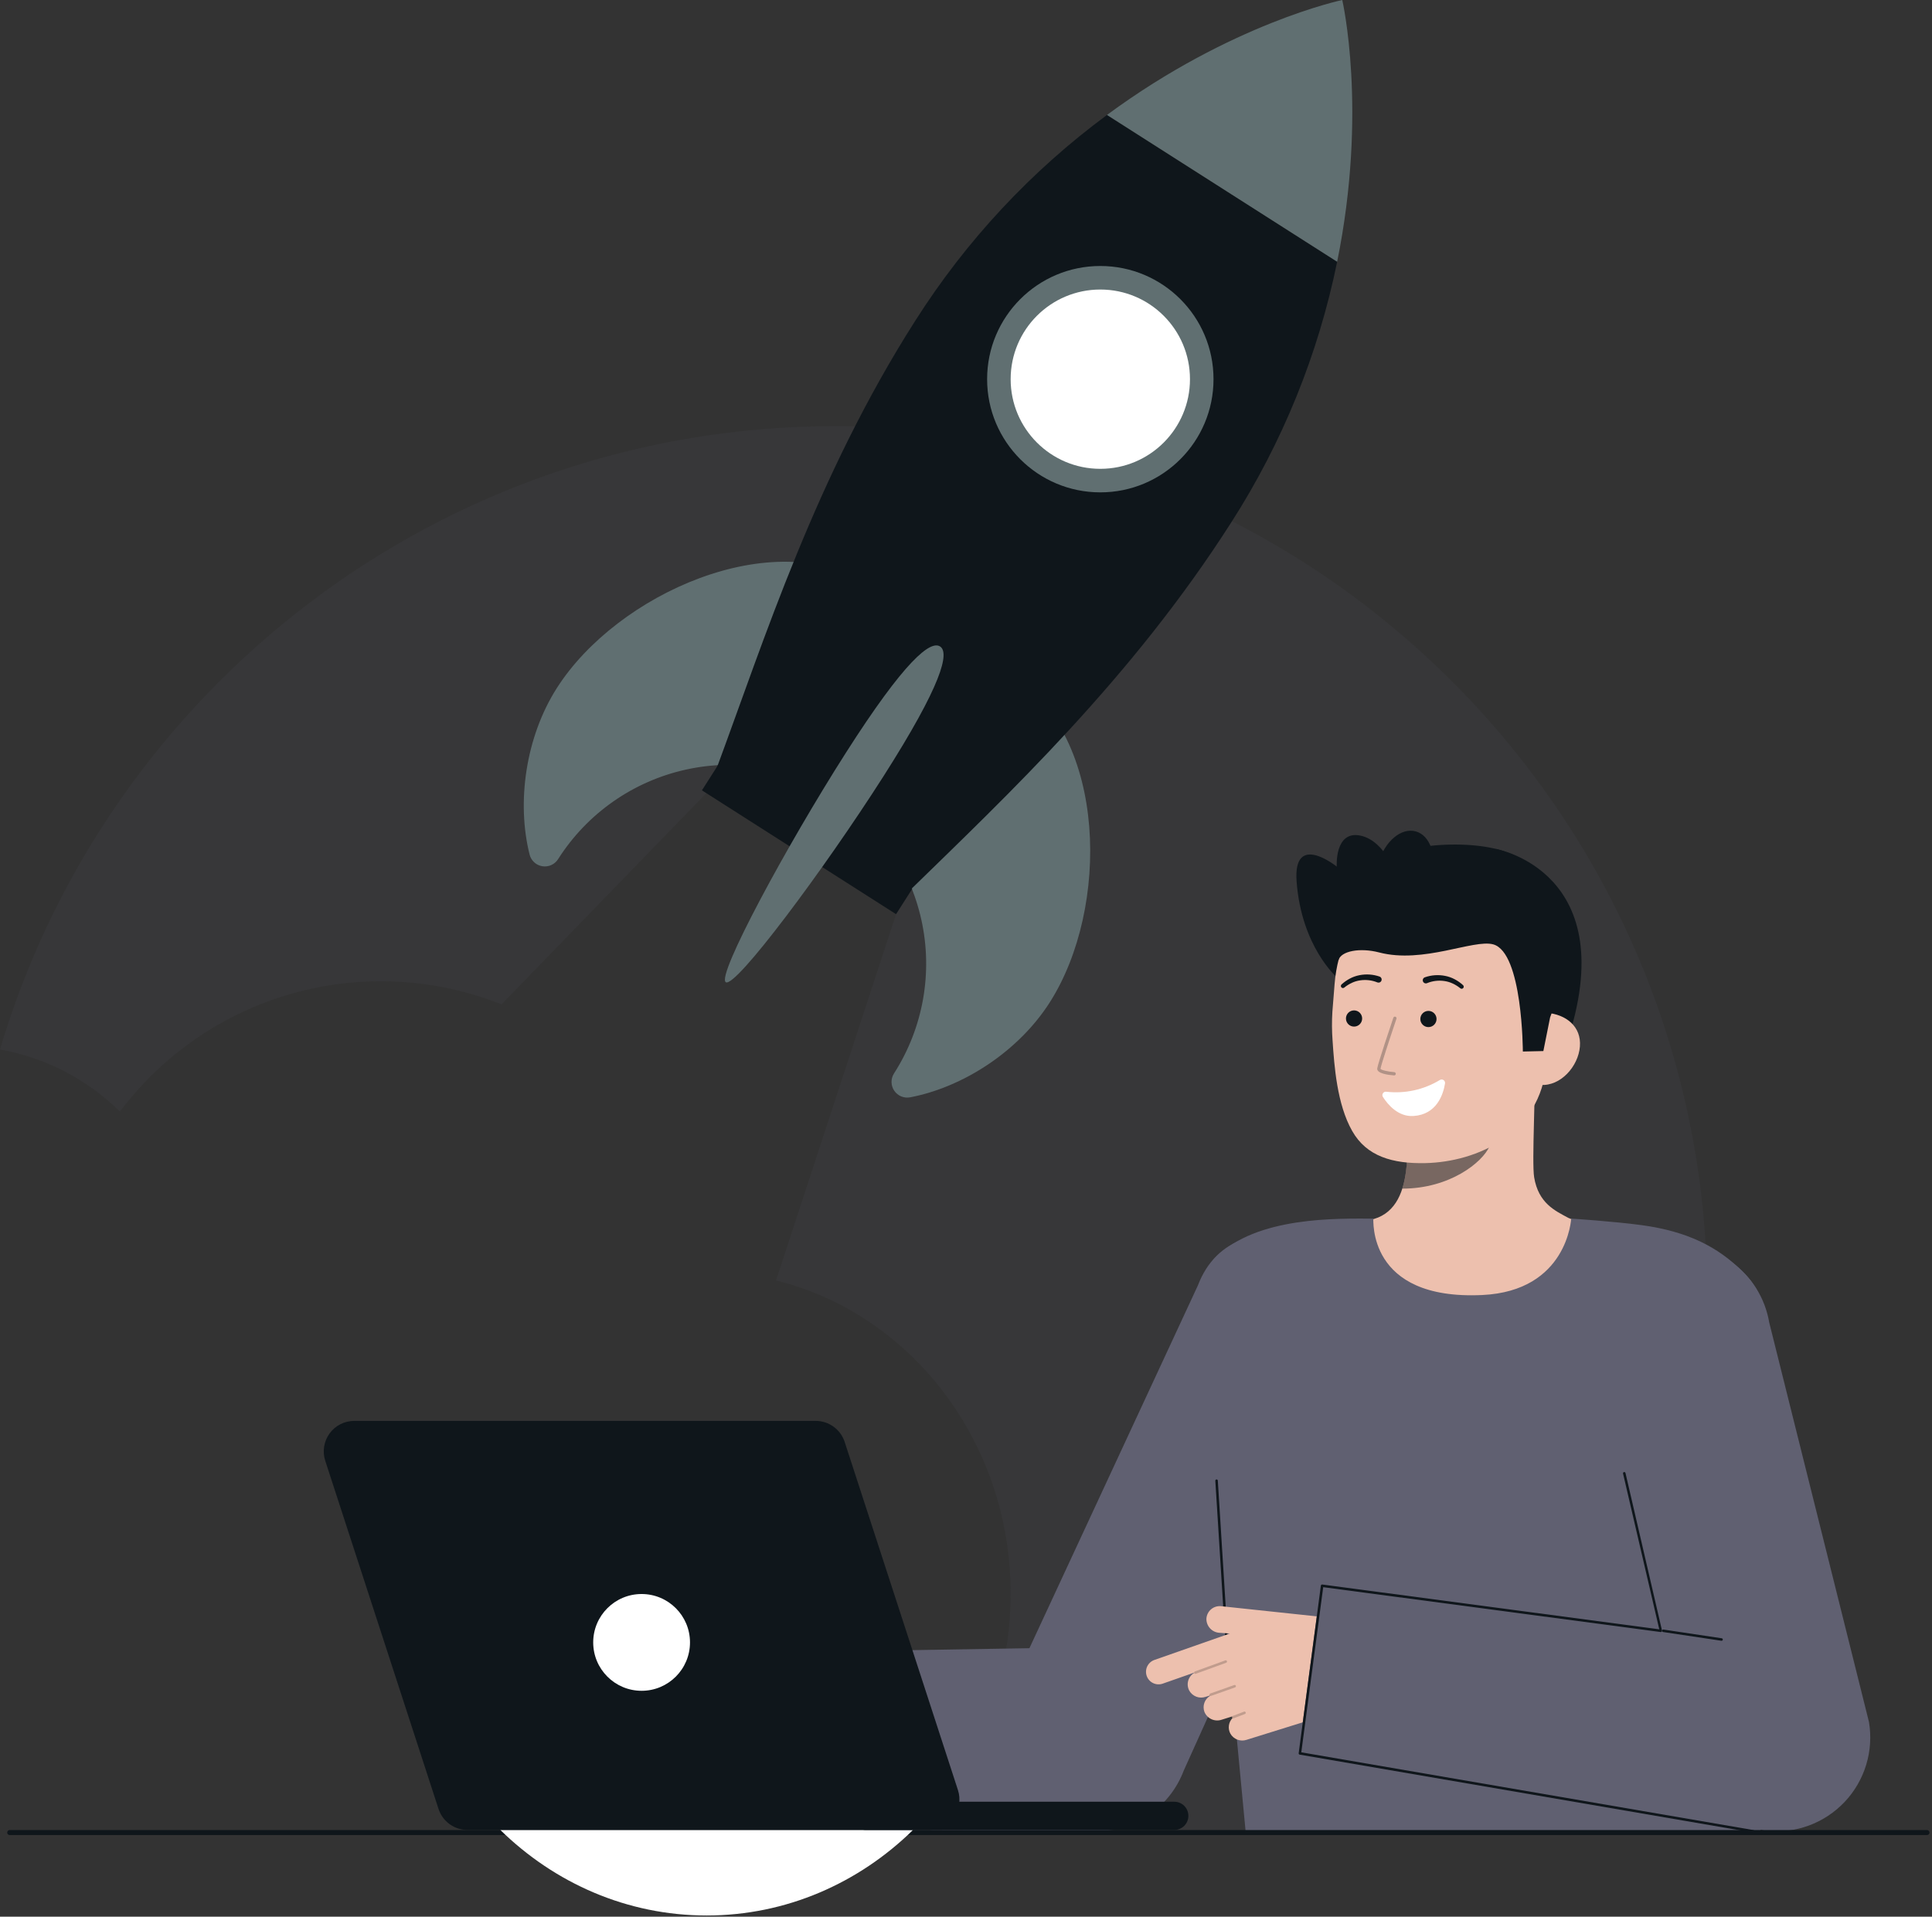 <svg width="772" height="766" viewBox="0 0 772 766" fill="none" xmlns="http://www.w3.org/2000/svg">
<rect x="0" y="0" width="772" height="766" fill="#333333" stroke="none"/>
<g clip-path="url(#clip0_0:3)">
<path opacity="0.1" d="M199.64 731.077C199.73 731.167 199.83 731.257 199.92 731.347H199.5C199.55 731.257 199.59 731.167 199.64 731.077Z" fill="#606071"/>
<path opacity="0.1" d="M682.19 518.537C682.311 595.569 656.77 670.446 609.6 731.347H364.83C388.82 707.867 403.84 674.257 403.84 636.947C403.84 576.037 363.82 525.017 310.09 511.737L358.05 365.347L286.36 312.737L200.39 401.407C173.794 390.824 144.455 389.286 116.899 397.03C89.343 404.774 65.1 421.369 47.91 444.257C34.825 431.32 18.116 422.667 0 419.447C42.68 275.387 176.04 170.3 333.93 170.3C526.27 170.3 682.19 326.207 682.19 518.537Z" fill="#606071"/>
<path d="M534.146 390.55C534.146 390.55 520.056 378.355 518.107 352.325C516.598 332.171 534.146 346.339 534.146 346.339C534.146 346.339 533.2 331.816 543.588 333.947C553.976 336.078 558.839 351.593 558.839 351.593" fill="#0F161B"/>
<path d="M597.684 339.264C597.684 339.264 649.346 348.33 625.81 417.582H611.8" fill="#0F161B"/>
<path d="M539.5 489.578C539.729 489.548 542.274 531.768 591.321 528.088C625.277 525.544 637.384 489.519 638.162 489.519C634.501 488.741 628.336 487.609 626.71 486.741C621.363 483.868 614.747 480.879 613.024 470.496C612.031 464.511 613.716 433.896 613.197 427.84L561.076 439.473C561.804 452.261 566.902 481.908 549.036 487.154C546.064 488.022 542.862 488.82 539.5 489.578Z" fill="#EDC0AE"/>
<path opacity="0.52" d="M560.345 475.039C561.162 472.408 561.688 469.695 561.913 466.949C562.486 460.684 562.372 454.374 561.572 448.134C572.166 446.705 582.146 442.333 590.379 435.514C591.347 439.088 596.67 454.706 595.196 458.103C592.41 464.524 579.32 475.039 560.345 475.039Z" fill="#0F161B"/>
<path d="M569.6 464.838C590.24 464.373 615.665 453.055 617.885 425.229L619.885 400.122C622.105 372.296 609.285 348.573 583.091 346.482C556.891 344.392 535.508 365.382 533.291 393.212L532.404 404.327C532.166 408.149 532.188 411.983 532.472 415.802C533.146 425.902 534.211 441.255 540.315 452.002C546.074 462.151 556.41 465.135 569.6 464.838Z" fill="#EDC0AE"/>
<path d="M541.06 410.279C542.848 410.279 544.297 408.83 544.297 407.042C544.297 405.254 542.848 403.805 541.06 403.805C539.272 403.805 537.823 405.254 537.823 407.042C537.823 408.83 539.272 410.279 541.06 410.279Z" fill="#0F161B"/>
<path d="M570.783 410.483C572.571 410.483 574.02 409.034 574.02 407.246C574.02 405.458 572.571 404.009 570.783 404.009C568.995 404.009 567.546 405.458 567.546 407.246C567.546 409.034 568.995 410.483 570.783 410.483Z" fill="#0F161B"/>
<path d="M615.577 433.577C623.539 434.212 630.677 426.209 631.309 418.247C631.941 410.285 625.84 405.38 617.878 404.747L613.35 409.755L608.732 433.034L615.577 433.577Z" fill="#EDC0AE"/>
<path d="M608.508 420.241C608.508 420.241 608.457 380.653 596.671 377.419C588.821 375.265 568.766 385.26 551.118 380.653C543.398 378.638 535.844 380.076 534.841 383.719C534.441 385.162 530.981 363.819 544.296 348.685C554.896 336.638 587.047 335.185 601.285 340.327C640.709 354.552 619.405 406.59 619.405 406.59L616.705 420.056L608.508 420.241Z" fill="#0F161B"/>
<g opacity="0.52">
<path opacity="0.52" d="M557.069 429.791H557.018C554.452 429.591 550.169 428.974 550.318 427.055C550.442 425.464 556.118 408.629 556.768 406.715C556.828 406.556 556.948 406.427 557.101 406.355C557.255 406.282 557.43 406.272 557.591 406.327C557.752 406.381 557.886 406.496 557.964 406.646C558.042 406.797 558.058 406.972 558.01 407.135C555.489 414.59 551.71 426.074 551.625 427.155C551.843 427.628 554.464 428.278 557.125 428.483C557.294 428.496 557.451 428.574 557.564 428.7C557.676 428.827 557.736 428.992 557.729 429.161C557.723 429.33 557.652 429.49 557.53 429.608C557.409 429.726 557.246 429.792 557.077 429.793L557.069 429.791Z" fill="#0F161B"/>
</g>
<path d="M551.328 390.311C548.712 389.393 545.898 389.197 543.18 389.744C541.843 390.005 540.553 390.465 539.353 391.108C538.165 391.739 537.061 392.517 536.068 393.425C535.908 393.568 535.809 393.766 535.792 393.98C535.775 394.194 535.841 394.406 535.976 394.572C536.111 394.738 536.305 394.846 536.517 394.873C536.73 394.9 536.945 394.844 537.117 394.717L537.169 394.677C538.09 393.925 539.103 393.291 540.182 392.791C541.245 392.292 542.377 391.956 543.54 391.797C545.838 391.462 548.184 391.741 550.34 392.605L550.422 392.64C550.723 392.748 551.054 392.737 551.347 392.609C551.64 392.481 551.872 392.245 551.997 391.951C552.122 391.657 552.129 391.326 552.018 391.026C551.906 390.726 551.684 390.481 551.397 390.34C551.373 390.328 551.349 390.318 551.328 390.311Z" fill="#0F161B"/>
<path d="M570.33 392.876C572.486 392.012 574.832 391.733 577.13 392.068C578.293 392.23 579.425 392.567 580.488 393.068C581.567 393.568 582.579 394.202 583.5 394.954L583.551 394.993C583.723 395.125 583.939 395.184 584.154 395.159C584.369 395.134 584.566 395.026 584.703 394.858C584.839 394.69 584.905 394.476 584.886 394.26C584.867 394.044 584.765 393.844 584.601 393.703C583.608 392.795 582.505 392.017 581.317 391.385C580.117 390.742 578.827 390.282 577.49 390.021C574.773 389.473 571.958 389.668 569.342 390.586C569.03 390.698 568.775 390.93 568.633 391.23C568.492 391.53 568.475 391.874 568.587 392.186C568.699 392.498 568.931 392.753 569.231 392.895C569.531 393.036 569.875 393.053 570.187 392.941L570.248 392.917L570.33 392.876Z" fill="#0F161B"/>
<path d="M553.925 436.31C561.391 437.171 568.931 435.521 575.354 431.62C575.577 431.486 575.833 431.418 576.093 431.424C576.353 431.43 576.606 431.51 576.822 431.655C577.038 431.799 577.208 432.002 577.313 432.24C577.418 432.478 577.453 432.741 577.414 432.998C576.699 437.398 574.114 445.428 564.783 446.011C558.758 446.388 554.639 441.574 552.6 438.411C552.457 438.192 552.381 437.936 552.379 437.675C552.377 437.414 552.45 437.157 552.589 436.936C552.729 436.715 552.929 436.538 553.166 436.427C553.402 436.316 553.666 436.276 553.925 436.31V436.31Z" fill="white"/>
<path d="M571.927 350.719C574.323 342.159 571.55 333.9 565.735 332.272C559.919 330.645 553.262 336.265 550.866 344.825C548.471 353.385 551.243 361.644 557.059 363.271C562.875 364.899 569.532 359.279 571.927 350.719Z" fill="#0F161B"/>
<path d="M592.295 517.559C626.387 515.952 627.822 487.016 627.822 487.016C627.822 487.016 644.714 488.107 655.944 489.627C674.328 492.114 686.456 498.348 696.107 507.999C705.085 516.978 710.551 526.691 704.767 588.71C700.579 633.61 703.527 732.389 703.527 732.389H497.776C497.776 732.389 485.438 602.924 483.719 582.71C480.436 544.121 477.771 510.504 485.782 502.492C502.254 486.021 534.582 487.016 548.74 487.018C548.971 487.018 545.868 519.748 592.295 517.559Z" fill="#606071"/>
<path d="M292.018 731.057L440.618 731.792C447.747 731.277 454.581 728.734 460.314 724.464C466.046 720.195 470.439 714.375 472.975 707.692L546.266 545.092C549.795 535.793 549.485 525.474 545.405 516.404C541.325 507.334 533.809 500.256 524.511 496.727C505.146 489.378 486.028 494.318 478.68 513.681L411.341 658.712L289.005 660.7C289.005 660.7 291.1 731.124 292.018 731.057Z" fill="#606071"/>
<path d="M486.627 591.731C486.619 591.598 486.558 591.475 486.458 591.387C486.359 591.299 486.228 591.254 486.095 591.263C485.963 591.271 485.839 591.332 485.751 591.431C485.663 591.531 485.619 591.661 485.627 591.794L489.81 658.622C489.817 658.742 489.868 658.856 489.952 658.942C490.037 659.028 490.15 659.081 490.27 659.09H490.34C490.472 659.082 490.596 659.021 490.684 658.922C490.771 658.823 490.816 658.692 490.808 658.56" fill="#0F161B"/>
<path d="M461.285 663.4L491.419 652.838L487.093 652.538C485.698 652.414 484.403 651.765 483.469 650.722C482.534 649.679 482.031 648.321 482.06 646.921C482.099 646.199 482.286 645.492 482.607 644.844C482.929 644.196 483.38 643.621 483.931 643.153C484.483 642.685 485.124 642.334 485.816 642.123C486.507 641.911 487.235 641.842 487.954 641.921L541.267 647.586L539.882 664.719C539.452 670.041 537.442 675.113 534.11 679.284C530.779 683.456 526.277 686.538 521.182 688.134L498.1 695.328C496.908 695.725 495.615 695.698 494.44 695.251C493.265 694.804 492.281 693.965 491.654 692.876C491.108 691.881 490.895 690.738 491.046 689.613C491.196 688.488 491.702 687.441 492.49 686.624C492.439 686.588 492.396 686.541 492.364 686.488C492.331 686.434 492.31 686.375 492.301 686.313C492.293 686.251 492.297 686.188 492.313 686.128C492.33 686.067 492.358 686.011 492.397 685.962L488.141 687.296C486.814 687.742 485.367 687.667 484.092 687.087C482.818 686.507 481.812 685.464 481.277 684.17C480.839 682.997 480.829 681.708 481.248 680.528C481.667 679.348 482.489 678.355 483.569 677.721C483.519 677.694 483.475 677.659 483.438 677.616L481.689 678.164C480.497 678.561 479.204 678.534 478.029 678.087C476.854 677.64 475.87 676.801 475.243 675.712C474.581 674.504 474.412 673.087 474.772 671.758C475.132 670.429 475.993 669.29 477.174 668.582C477.164 668.546 477.159 668.51 477.158 668.473L464.609 672.873C463.353 673.313 461.973 673.237 460.773 672.66C459.573 672.083 458.651 671.053 458.211 669.796C457.771 668.54 457.847 667.16 458.424 665.96C459.002 664.76 460.032 663.838 461.288 663.398L461.285 663.4Z" fill="#EDC0AE"/>
<path opacity="0.2" d="M477.649 668.964C477.707 668.964 477.765 668.954 477.82 668.934L489.959 664.52C490.084 664.475 490.185 664.382 490.241 664.261C490.297 664.141 490.303 664.004 490.258 663.879C490.213 663.754 490.12 663.653 489.999 663.597C489.879 663.541 489.742 663.535 489.617 663.58L477.478 667.994C477.367 668.034 477.275 668.112 477.216 668.214C477.157 668.316 477.136 668.435 477.156 668.551C477.177 668.667 477.237 668.772 477.327 668.847C477.417 668.923 477.531 668.964 477.649 668.964V668.964Z" fill="#0A0A0A"/>
<path opacity="0.2" d="M483.785 677.79C483.842 677.79 483.898 677.78 483.952 677.761L493.521 674.366C493.646 674.322 493.748 674.23 493.805 674.11C493.863 673.99 493.87 673.853 493.825 673.727C493.781 673.602 493.689 673.5 493.569 673.443C493.45 673.386 493.312 673.379 493.187 673.423L483.618 676.818C483.506 676.857 483.412 676.934 483.352 677.036C483.292 677.138 483.27 677.258 483.29 677.375C483.31 677.491 483.371 677.597 483.462 677.673C483.552 677.749 483.667 677.79 483.785 677.79V677.79Z" fill="#0A0A0A"/>
<path opacity="0.2" d="M492.8 686.745C492.861 686.745 492.921 686.734 492.978 686.712L497.455 685C497.517 684.977 497.574 684.942 497.623 684.897C497.671 684.852 497.711 684.798 497.738 684.738C497.766 684.677 497.781 684.612 497.783 684.546C497.785 684.48 497.774 684.414 497.75 684.352C497.726 684.29 497.691 684.234 497.645 684.186C497.599 684.138 497.545 684.099 497.484 684.073C497.423 684.046 497.358 684.032 497.292 684.031C497.225 684.029 497.16 684.041 497.098 684.066L492.617 685.775C492.508 685.817 492.417 685.895 492.36 685.997C492.302 686.099 492.283 686.218 492.304 686.333C492.325 686.447 492.386 686.551 492.475 686.626C492.565 686.701 492.678 686.742 492.795 686.742L492.8 686.745Z" fill="#0A0A0A"/>
<path d="M518.932 700.7L705.77 731.67C711.53 732.297 717.357 731.581 722.794 729.577C728.23 727.574 733.129 724.338 737.105 720.124C741.081 715.909 744.026 710.831 745.709 705.286C747.393 699.742 747.769 693.884 746.808 688.17L706.966 528.57C706.149 523.714 704.383 519.066 701.77 514.892C699.157 510.718 695.747 507.099 691.735 504.243C683.633 498.475 673.572 496.161 663.764 497.811C653.956 499.461 645.206 504.94 639.437 513.042C633.669 521.144 631.355 531.205 633.005 541.013L663.561 652.249L527.8 633.7L518.932 700.7Z" fill="#606071"/>
<path d="M687.915 655.735C688.041 655.734 688.161 655.686 688.253 655.6C688.345 655.515 688.401 655.397 688.41 655.272C688.42 655.147 688.382 655.023 688.304 654.924C688.225 654.826 688.113 654.76 687.989 654.741L664.7 651.253C664.635 651.242 664.568 651.245 664.504 651.26C664.44 651.276 664.38 651.304 664.327 651.343C664.274 651.382 664.229 651.432 664.196 651.488C664.162 651.545 664.14 651.608 664.131 651.673C664.121 651.738 664.124 651.804 664.14 651.868C664.156 651.932 664.184 651.992 664.224 652.045C664.263 652.098 664.312 652.142 664.368 652.176C664.424 652.21 664.487 652.232 664.552 652.242L687.84 655.729C687.865 655.733 687.89 655.735 687.915 655.735V655.735Z" fill="#0F161B"/>
<path d="M700.569 732.389C700.635 732.393 700.7 732.384 700.763 732.363C700.825 732.342 700.883 732.309 700.932 732.265C700.981 732.222 701.022 732.169 701.051 732.11C701.08 732.051 701.097 731.987 701.101 731.921C701.105 731.855 701.096 731.79 701.075 731.727C701.054 731.665 701.021 731.607 700.977 731.558C700.934 731.509 700.881 731.468 700.822 731.439C700.763 731.41 700.699 731.393 700.633 731.389L519.979 700.316L528.736 634.316L663.561 652.245C663.638 652.254 663.717 652.246 663.791 652.22C663.864 652.194 663.931 652.152 663.986 652.096C664.041 652.04 664.081 651.971 664.104 651.896C664.128 651.822 664.133 651.742 664.12 651.665L649.531 588.724C649.521 588.659 649.498 588.596 649.463 588.54C649.428 588.484 649.383 588.436 649.329 588.397C649.275 588.359 649.214 588.332 649.15 588.318C649.085 588.303 649.019 588.302 648.954 588.314C648.823 588.336 648.707 588.409 648.63 588.517C648.553 588.625 648.522 588.759 648.544 588.89L663.021 651.164L528.36 633.255C528.294 633.246 528.226 633.251 528.162 633.268C528.098 633.286 528.038 633.316 527.985 633.358C527.933 633.399 527.889 633.45 527.857 633.509C527.824 633.567 527.804 633.632 527.797 633.698L518.932 700.698C518.918 700.828 518.955 700.958 519.036 701.06C519.117 701.163 519.235 701.23 519.364 701.247L700.5 732.385C700.523 732.388 700.546 732.389 700.569 732.389V732.389Z" fill="#0F161B"/>
<path d="M3.873 733.389H770C770.265 733.389 770.52 733.284 770.707 733.096C770.895 732.909 771 732.654 771 732.389C771 732.124 770.895 731.869 770.707 731.682C770.52 731.494 770.265 731.389 770 731.389H3.873C3.608 731.389 3.353 731.494 3.166 731.682C2.978 731.869 2.873 732.124 2.873 732.389C2.873 732.654 2.978 732.909 3.166 733.096C3.353 733.284 3.608 733.389 3.873 733.389V733.389Z" fill="#0F161B"/>
<path d="M364.83 731.347C343.18 752.567 314.21 765.527 282.37 765.527C250.53 765.527 221.58 752.557 199.92 731.347H364.83Z" fill="white"/>
<path d="M335.305 318.415C326.309 312.676 316.27 308.764 305.762 306.904C295.255 305.045 284.483 305.273 274.064 307.575C263.644 309.878 253.78 314.211 245.035 320.326C236.29 326.441 228.834 334.219 223.095 343.215L223.018 343.336C222.363 344.38 221.415 345.207 220.293 345.716C219.17 346.225 217.923 346.391 216.706 346.195C215.489 346 214.357 345.45 213.451 344.615C212.545 343.78 211.905 342.697 211.61 341.5C206.38 320.6 210.016 294.559 222.519 274.96C246.578 237.247 309.142 209.407 346.833 233.5" fill="#606F71"/>
<path d="M332.523 316.641C341.52 322.38 349.298 329.834 355.414 338.579C361.529 347.324 365.863 357.188 368.166 367.607C370.47 378.027 370.699 388.798 368.839 399.306C366.98 409.814 363.069 419.853 357.33 428.849L357.253 428.969C356.582 430.003 356.231 431.212 356.243 432.444C356.255 433.677 356.63 434.879 357.321 435.899C358.012 436.92 358.988 437.715 360.127 438.185C361.267 438.654 362.52 438.778 363.729 438.54C384.89 434.471 406.968 420.2 419.471 400.601C443.53 362.887 442.406 294.418 404.671 270.393" fill="#606F71"/>
<path d="M534.308 104.6C526.758 141.614 512.426 176.912 492.036 208.713C452.223 271.126 402.675 317.68 363.293 356.1L286.364 307.024C305.407 255.634 325.932 190.566 365.746 128.156C385.991 96.262 411.962 68.387 442.346 45.939" fill="#0F161B"/>
<path d="M439.67 196.773C464.652 196.773 484.904 176.521 484.904 151.539C484.904 126.557 464.652 106.305 439.67 106.305C414.688 106.305 394.436 126.557 394.436 151.539C394.436 176.521 414.688 196.773 439.67 196.773Z" fill="#606F71"/>
<path d="M439.67 187.367C459.457 187.367 475.498 171.326 475.498 151.539C475.498 131.752 459.457 115.711 439.67 115.711C419.883 115.711 403.842 131.752 403.842 151.539C403.842 171.326 419.883 187.367 439.67 187.367Z" fill="white"/>
<path d="M364.508 355.232L286.932 305.744L280.477 315.862L358.053 365.35L364.508 355.232Z" fill="#0F161B"/>
<path d="M534.308 104.6L442.341 45.934C492.035 9.272 536.345 0 536.345 0C536.345 0 546.609 44.087 534.308 104.6Z" fill="#606F71"/>
<path d="M352.916 310.411C329.276 347.467 293.864 395 290.016 392.543C286.168 390.086 314.343 337.943 337.982 300.883C361.621 263.823 371.771 255.894 375.623 258.351C379.475 260.808 376.555 273.355 352.916 310.411Z" fill="#606F71"/>
<path d="M382.781 715.4L337.52 576.273C336.725 573.828 335.176 571.698 333.096 570.187C331.016 568.677 328.511 567.863 325.94 567.863H141.548C139.626 567.863 137.731 568.318 136.018 569.191C134.306 570.063 132.824 571.329 131.694 572.884C130.565 574.44 129.819 576.24 129.519 578.139C129.219 580.037 129.372 581.98 129.967 583.808L175.227 722.935C176.022 725.38 177.571 727.51 179.652 729.021C181.732 730.532 184.237 731.346 186.808 731.346H371.2C373.122 731.346 375.017 730.891 376.73 730.018C378.442 729.145 379.924 727.879 381.054 726.324C382.183 724.769 382.929 722.968 383.229 721.069C383.529 719.171 383.376 717.228 382.781 715.4V715.4Z" fill="#0F161B"/>
<path d="M469.22 720.065H345.932C342.817 720.065 340.291 722.59 340.291 725.706C340.291 728.821 342.817 731.346 345.932 731.346H469.22C472.335 731.346 474.861 728.821 474.861 725.706C474.861 722.59 472.335 720.065 469.22 720.065Z" fill="#0F161B"/>
<path d="M256.374 675.73C267.055 675.73 275.713 667.072 275.713 656.391C275.713 645.71 267.055 637.052 256.374 637.052C245.693 637.052 237.035 645.71 237.035 656.391C237.035 667.072 245.693 675.73 256.374 675.73Z" fill="white"/>
</g>
<defs>
<clipPath id="clip0_0:3">
<rect width="771.002" height="765.527" fill="white"/>
</clipPath>
</defs>
</svg>
